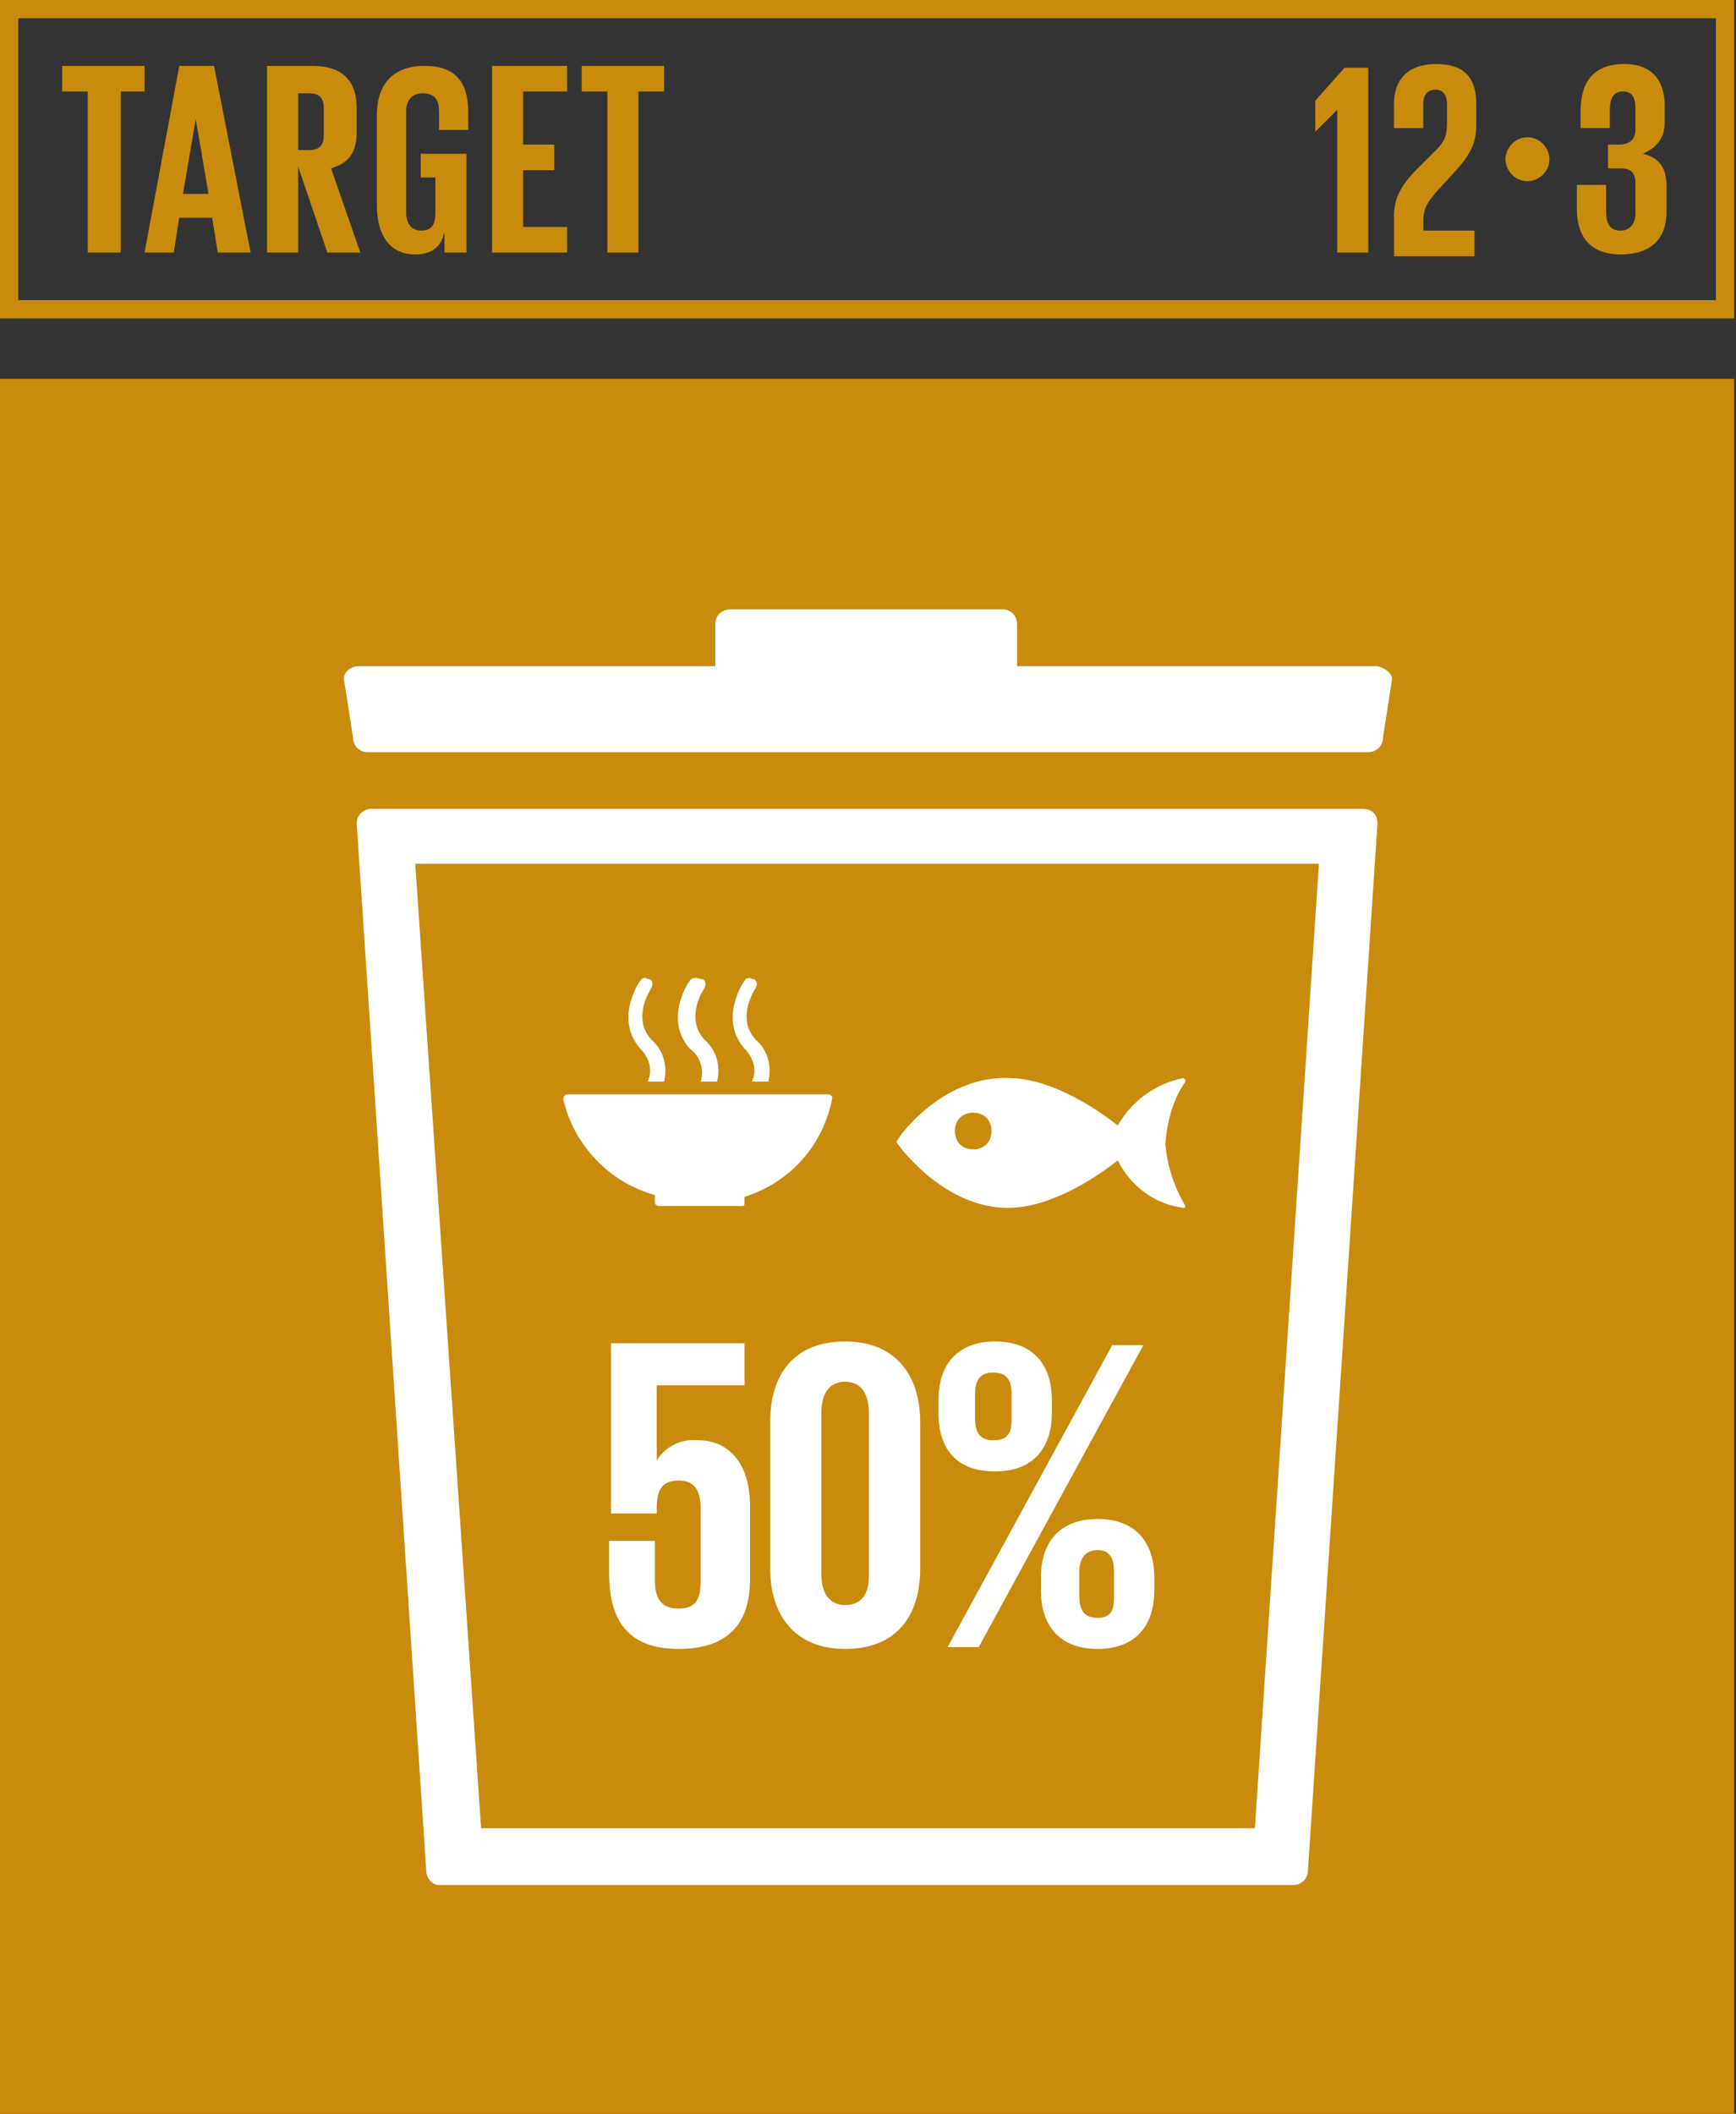<?xml version="1.0" encoding="UTF-8"?><svg id="Capa_1" xmlns="http://www.w3.org/2000/svg" viewBox="0 0 467 568.37"><rect x="0" y="0" width="467" height="568.37" fill="#333333" stroke="none"/><defs><style>.cls-1{fill:#fff;}.cls-2{fill:#c88b0c;}</style></defs><path class="cls-2" d="M4.92,80.7H461.59V4.92H4.92V80.7Zm462.08,4.92H0V0H466.51V85.62h.49Z"/><polygon class="cls-2" points="16.73 17.72 38.88 17.72 38.88 24.6 32.48 24.6 32.48 67.91 23.62 67.91 23.62 24.6 16.73 24.6 16.73 17.72"/><path class="cls-2" d="M49.21,52.16h6.89l-3.44-20.18-3.44,20.18Zm-10.33,15.75l9.35-50.19h9.35l9.84,50.19h-8.86l-1.48-9.35h-8.86l-1.48,9.35h-7.87Z"/><path class="cls-2" d="M80.21,24.6v15.75h2.95c2.95,0,3.94-1.48,3.94-3.94v-7.38c0-2.95-1.48-3.94-3.94-3.94h-2.95v-.49Zm0,20.18v23.13h-8.37V17.72h12.3c8.37,0,11.81,4.43,11.81,11.32v6.4c0,5.41-1.97,8.37-6.89,9.84l7.87,22.64h-8.86l-7.87-23.13Z"/><path class="cls-2" d="M113.67,41.34h11.81v26.57h-5.91v-5.41c-.98,3.94-3.44,5.91-7.87,5.91-7.38,0-10.33-5.91-10.33-13.29V31c0-7.87,3.94-13.29,12.79-13.29,9.35,0,11.81,5.41,11.81,12.79v4.43h-7.87v-4.92c0-2.95-.98-4.92-4.43-4.92-2.95,0-4.43,1.97-4.43,4.92v27.07c0,2.95,1.48,4.92,3.94,4.92,2.95,0,3.94-1.48,3.94-4.92v-9.35h-3.94v-6.4h.49Z"/><polygon class="cls-2" points="132.37 17.72 152.55 17.72 152.55 24.6 140.74 24.6 140.74 38.88 149.11 38.88 149.11 45.77 140.74 45.77 140.74 61.02 152.55 61.02 152.55 67.91 132.37 67.91 132.37 17.72"/><polygon class="cls-2" points="156.49 17.72 178.63 17.72 178.63 24.6 171.74 24.6 171.74 67.91 163.38 67.91 163.38 24.6 156.49 24.6 156.49 17.72"/><polygon class="cls-2" points="368.09 17.72 368.09 67.91 359.72 67.91 359.72 29.53 353.82 35.43 353.82 27.07 361.69 18.21 368.09 18.21 368.09 17.72"/><path class="cls-2" d="M374.98,58.56c0-4.92,1.48-8.37,6.4-13.29l4.92-4.92c2.95-2.95,2.95-4.43,2.95-8.86v-3.44c0-2.95-1.48-3.94-2.95-3.94-1.97,0-3.44,.98-3.44,3.94v6.4h-7.87v-6.4c0-6.89,3.94-10.83,11.32-10.83s10.83,3.44,10.83,10.83v4.92c0,4.92-.98,7.87-5.41,12.79l-5.41,5.91c-1.97,2.46-3.44,3.94-3.44,7.87v2.46h13.78v6.89h-21.65v-10.33Z"/><path class="cls-2" d="M410.9,36.91c3.44,0,5.91,2.95,5.91,5.91,0,3.44-2.95,5.91-5.91,5.91-3.44,0-5.91-2.95-5.91-5.91s2.46-5.91,5.91-5.91"/><path class="cls-2" d="M447.81,28.54v4.43c0,4.43-2.46,6.89-5.91,8.37,4.43,.98,6.4,3.94,6.4,8.37v7.38c0,6.89-3.94,11.32-12.3,11.32s-11.81-4.92-11.81-12.3v-6.4h7.87v7.38c0,2.95,.98,4.92,3.94,4.92,2.46,0,3.94-1.97,3.94-4.43v-8.37c0-2.46-.98-3.94-3.94-3.94h-3.44v-6.4h2.95c2.95,0,4.43-1.48,4.43-3.94v-5.91c0-2.95-.98-4.43-3.44-4.43s-3.44,1.97-3.44,4.92v4.92h-7.87v-4.43c0-7.38,2.95-12.79,11.81-12.79,7.38,0,10.83,4.43,10.83,11.32"/><g><rect class="cls-2" x="0" y="101.86" width="466.51" height="466.51"/><path class="cls-1" d="M337.58,491.6H129.42l-17.72-259.34h243.1l-17.22,259.34Zm29.03-274.1H99.9c-1.97,0-3.94,1.48-3.94,3.94l18.7,281.48c0,1.97,1.48,3.94,3.44,3.94h229.81c1.97,0,3.94-1.48,3.94-3.94l18.7-281.48c0-2.46-1.48-3.94-3.94-3.94"/><path class="cls-1" d="M370.55,179.12h-96.94v-11.32c0-1.97-1.48-3.94-3.94-3.94h-73.32c-1.97,0-3.94,1.48-3.94,3.94v11.32H96.45c-1.97,0-3.94,1.48-3.94,3.44l2.46,15.75c0,1.97,1.48,3.94,3.94,3.94H368.09c1.97,0,3.94-1.48,3.94-3.94l2.46-15.75c0-1.48-1.97-2.95-3.94-3.44"/><path class="cls-1" d="M261.8,309.04c-2.95,0-4.92-1.97-4.92-4.92s1.97-4.92,4.92-4.92,4.92,1.97,4.92,4.92-1.97,4.92-4.92,4.92m-20.67-1.97h0c1.97,2.95,13.78,17.72,30.02,17.72,14.27,0,29.53-12.79,29.53-12.79,3.44,6.89,9.84,11.81,17.72,12.79,0,0,.49,0,.49-.49-2.95-4.92-4.92-10.83-5.41-16.73,.49-5.91,1.97-11.81,5.41-16.73v-.49l-.49-.49c-7.38,1.48-13.78,5.91-17.72,12.79,0,0-15.25-12.79-29.53-12.79-16.73-.49-28.54,14.27-30.02,17.22"/><path class="cls-1" d="M201.76,405v19.68c0,11.32-5.41,18.7-19.19,18.7s-18.7-7.87-18.7-20.18v-8.86h12.3v10.33c0,4.92,1.48,7.87,6.4,7.87s5.91-2.95,5.91-7.38v-19.68c0-4.43-1.48-7.38-5.91-7.38s-5.91,2.46-5.91,7.38v1.48h-12.3v-45.77h35.92v11.32h-23.62v20.18c2.46-3.94,6.89-5.91,11.32-5.41,6.89,0,13.78,4.92,13.78,17.72"/><path class="cls-1" d="M233.75,423.7v-43.8c0-4.92-1.97-8.37-6.4-8.37s-6.4,3.44-6.4,8.37v43.3c0,4.92,1.97,8.37,6.4,8.37s6.4-2.95,6.4-7.87m-26.57-1.97v-39.37c0-12.79,6.4-21.65,20.18-21.65s20.18,9.35,20.18,21.65v39.37c0,12.79-6.4,21.65-20.18,21.65s-20.18-9.35-20.18-21.65"/><path class="cls-1" d="M299.69,429.11v-6.4c0-3.44-.98-5.91-4.43-5.91s-4.92,2.46-4.92,5.91v6.4c0,3.44,.98,5.91,4.92,5.91s4.43-2.46,4.43-5.91m-19.68-1.48v-3.44c0-9.35,4.92-15.75,15.25-15.75s15.26,6.4,15.26,15.75v3.44c0,9.35-4.92,15.75-15.26,15.75s-15.25-6.4-15.25-15.75m-7.87-46.26v-6.4c0-3.44-.98-5.91-4.92-5.91s-4.92,2.46-4.92,5.91v6.4c0,3.44,.98,5.91,4.92,5.91s4.92-1.97,4.92-5.91m35.43-19.68l-44.29,81.2h-8.37l44.29-81.2h8.37Zm-55.11,18.21v-3.44c0-9.35,4.92-15.75,15.25-15.75s15.25,6.4,15.25,15.75v3.44c0,9.35-4.92,15.75-15.25,15.75s-15.25-5.91-15.25-15.75"/><path class="cls-1" d="M176.17,321.34v1.97c0,.49,.49,.98,.98,.98h22.14c.49,0,.98,0,.98-.49v-1.97c12.3-3.94,21.16-13.78,23.62-26.57,0-.49-.49-.98-.98-.98h-70.37c-.49,0-.98,.49-.98,.98v.49c2.95,12.3,12.3,22.14,24.6,25.59"/><path class="cls-1" d="M200.28,263.76c-.49,.49-6.89,10.33,0,18.21,2.46,2.46,3.44,5.91,1.97,8.86h4.43c.98-3.94,0-8.37-3.44-11.32-5.41-5.91,0-13.78,0-13.78,.49-.98,.49-1.97-.49-2.46h-.49c-.49-.49-1.48-.49-1.97,.49"/><path class="cls-1" d="M188.47,290.83h4.43c.98-3.94,0-8.37-3.44-11.32-5.41-5.91,0-13.78,0-13.78,.49-.98,.49-1.97-.49-2.46h-.49c-.98-.49-2.46-.49-2.95,.49-.49,.49-6.89,10.33,0,18.21,2.95,1.97,3.94,5.91,2.95,8.86"/><path class="cls-1" d="M172.23,263.76c-.49,.49-6.89,10.33,0,18.21,2.46,2.46,3.44,5.91,1.97,8.86h4.43c.98-3.94,0-8.37-3.44-11.32-5.41-5.91,0-13.78,0-13.78,.49-.98,.49-1.97-.49-2.46h-.49c-.49-.49-1.48-.49-1.97,.49"/></g></svg>